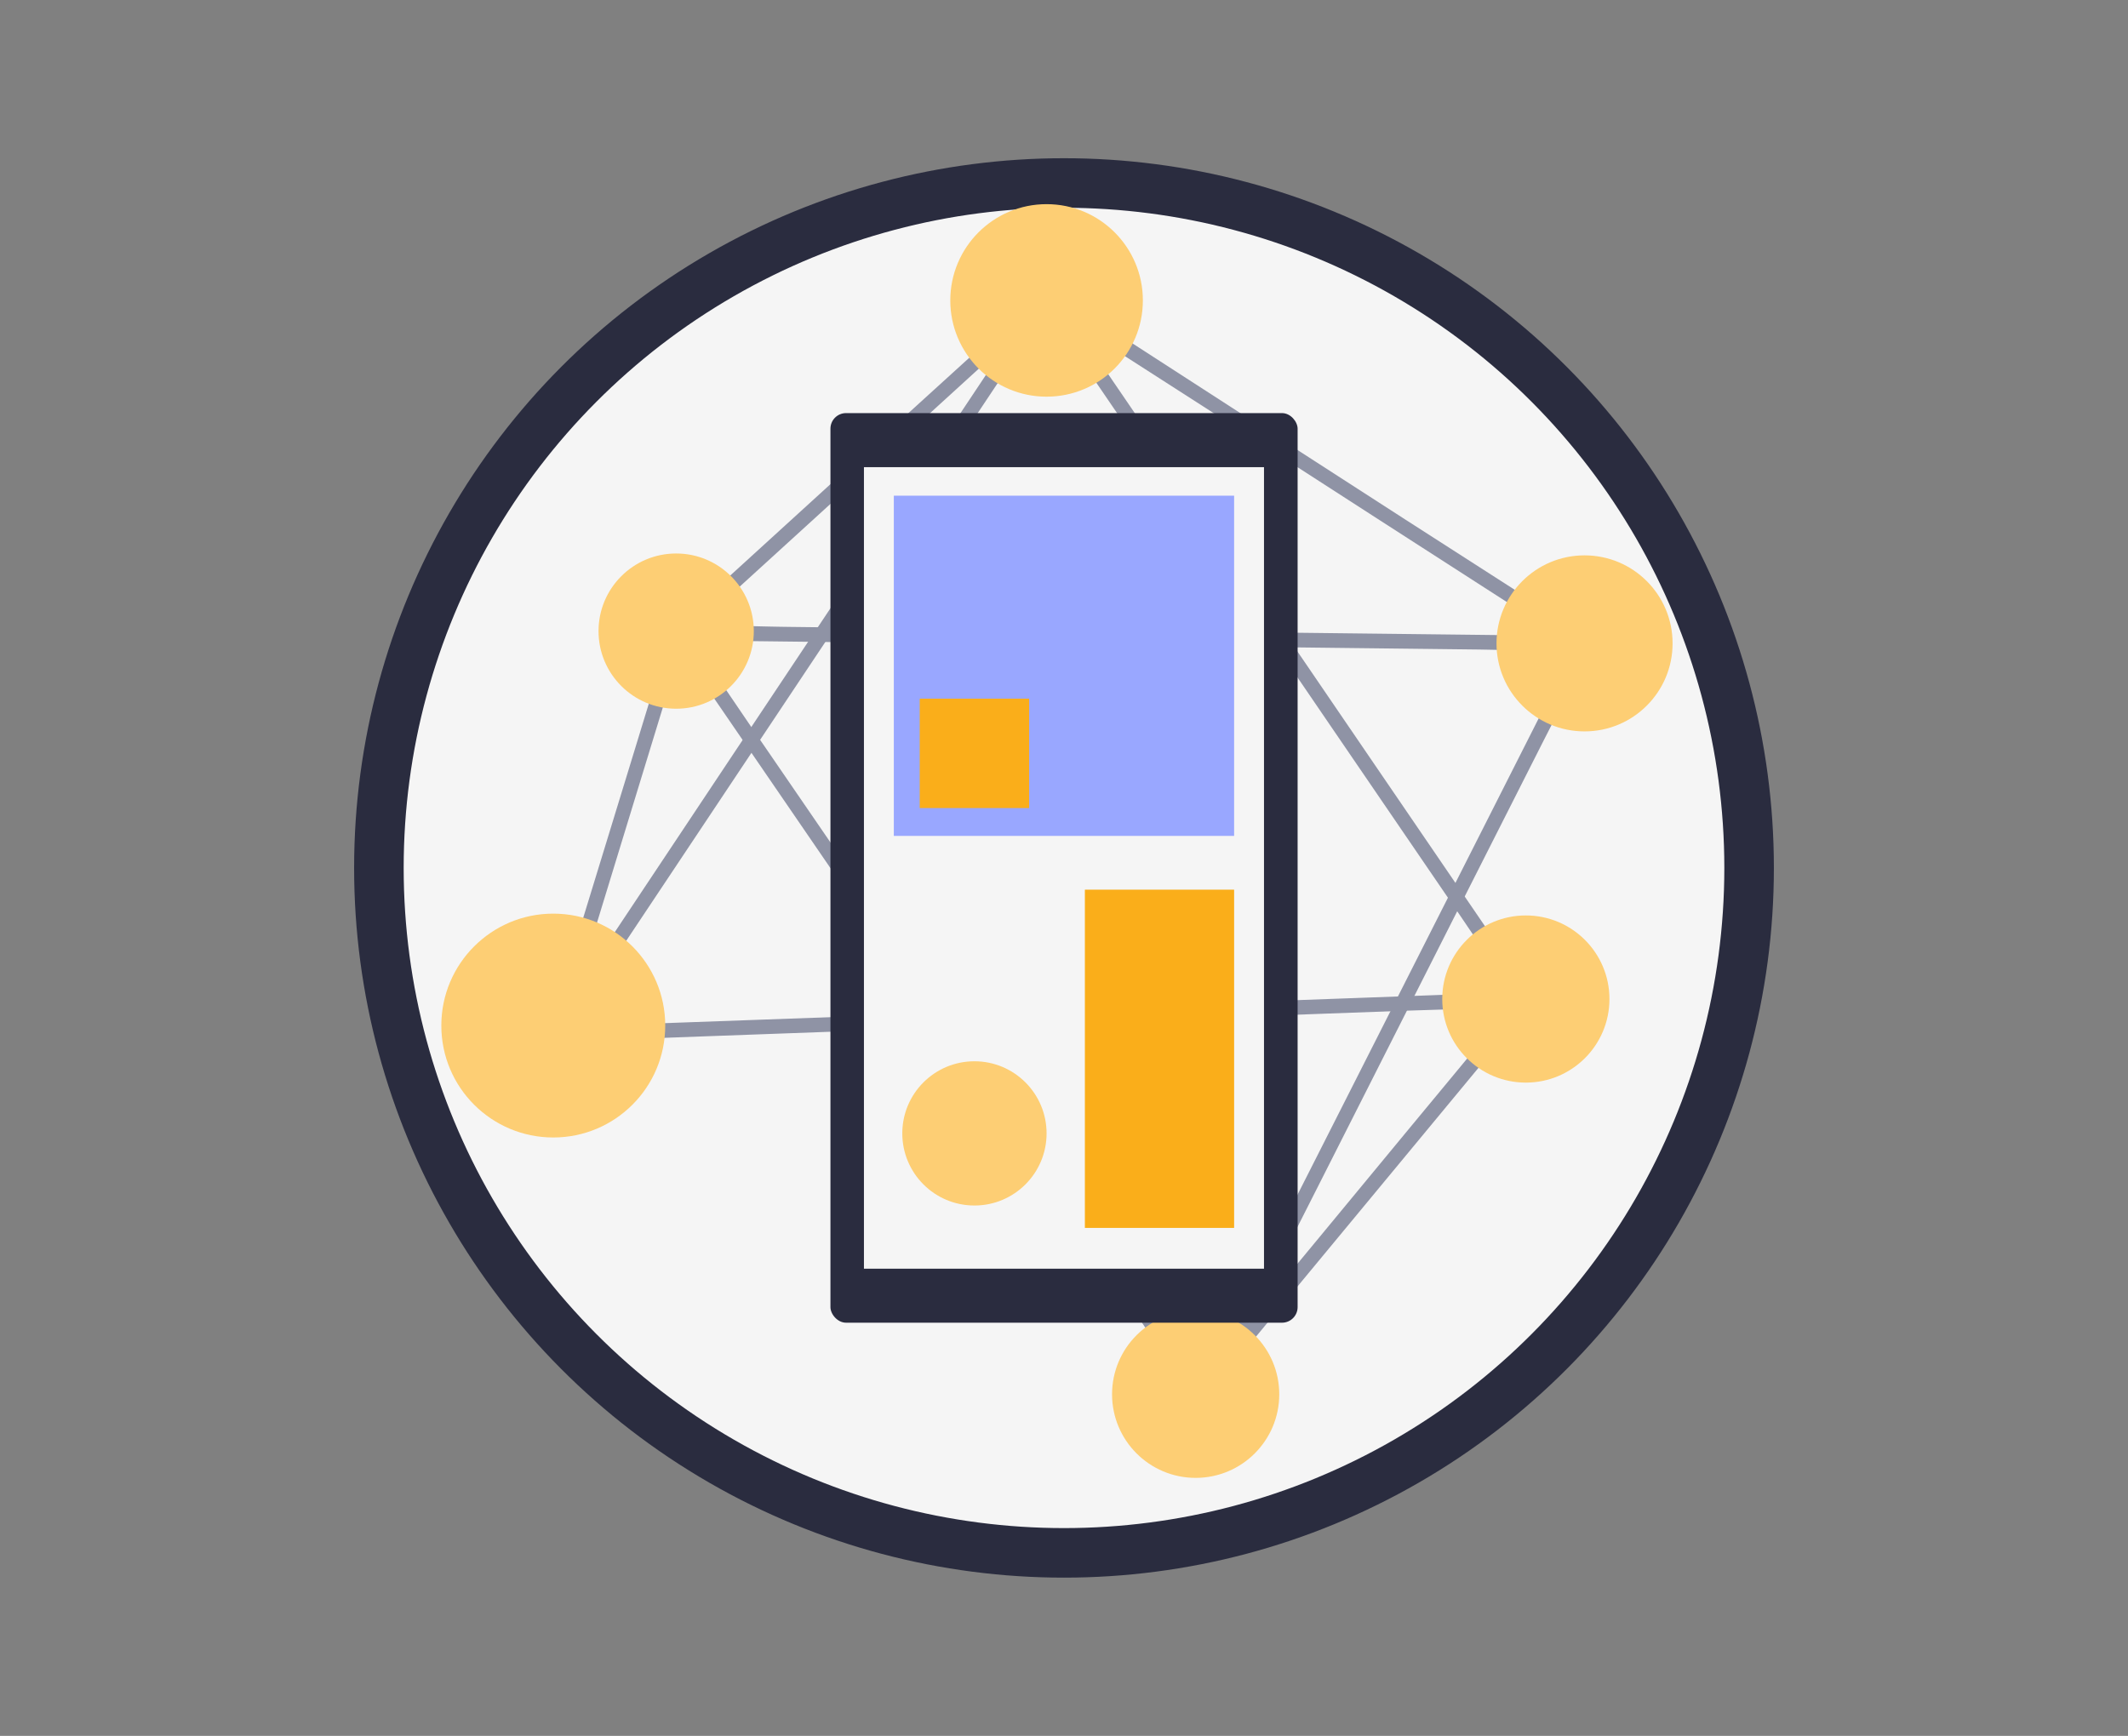 <svg id="Layer_1" data-name="Layer 1" xmlns="http://www.w3.org/2000/svg" viewBox="0 0 364 297"><rect x="0" y="0" width="364" height="297" fill="#808080" stroke="none"/><circle cx="182" cy="148.5" r="117.19" style="fill:#f5f5f5;stroke:#2a2c3f;stroke-miterlimit:10;stroke-width:8.477px"/><path d="M260.12,170.05l-5.56,6.72L241.12,193,224.93,212.6l-14.07,17c-2.26,2.74-4.66,5.42-6.81,8.25l-.1.12c-1,1.23.74,3,1.76,1.77l5.56-6.73,13.44-16.25L240.9,197.2l14.07-17c2.26-2.74,4.66-5.42,6.81-8.24a1.13,1.13,0,0,0,.1-.13c1-1.23-.74-3-1.76-1.76Z" style="fill:#8f93a5"/><path d="M114.77,108l-7.13,23.32L96.35,168.16l-2.6,8.51c-.47,1.54,1.94,2.2,2.41.66L103.3,154l11.28-36.88,2.6-8.51c.48-1.54-1.94-2.2-2.41-.66Z" style="fill:#8f93a5"/><path d="M178.39,51.91l9.18,5.91,22,14.13L236.15,89.1l22.94,14.77c3.7,2.38,7.33,5,11.16,7.19l.16.1c1.36.87,2.61-1.29,1.26-2.16l-9.18-5.91L240.55,89,213.91,71.81,191,57c-3.7-2.38-7.34-5-11.17-7.18l-.16-.11c-1.35-.87-2.61,1.29-1.26,2.16Z" style="fill:#8f93a5"/><path d="M270,109.45l-6.52,12.9-15.6,30.84L229,190.48,212.63,222.8c-2.63,5.2-5.36,10.36-7.89,15.6l-.12.22c-.72,1.44,1.43,2.7,2.16,1.26L213.3,227l15.61-30.85,18.86-37.29,16.35-32.31c2.63-5.2,5.35-10.36,7.89-15.61,0-.07.07-.15.11-.22.73-1.43-1.43-2.7-2.16-1.26Z" style="fill:#8f93a5"/><path d="M271,108.83l-15.46-.18-37.11-.43-44.63-.51-38.79-.45c-6.25-.07-12.56-.38-18.82-.21H116a1.25,1.25,0,0,0,0,2.5l15.46.18,37.11.43,44.63.51,38.79.45c6.26.07,12.56.38,18.82.22a2.09,2.09,0,0,1,.25,0,1.25,1.25,0,0,0,0-2.5Z" style="fill:#8f93a5"/><path d="M116.86,109.18l21.35-19.46,34-31,7.74-7c1.19-1.09-.59-2.85-1.77-1.77L156.79,69.4l-34,31-7.74,7c-1.19,1.08.59,2.85,1.77,1.77Z" style="fill:#8f93a5"/><path d="M177.94,50.2l-8.39,12.59L149.48,92.92l-24.27,36.43-21,31.56-6.85,10.28c-1.1,1.65-2.29,3.26-3.31,5l-.14.22c-.9,1.34,1.27,2.59,2.16,1.26L104.43,165l20.07-30.13,24.27-36.43,21-31.56,6.85-10.28c1.1-1.65,2.29-3.26,3.31-5l.14-.22c.9-1.34-1.27-2.59-2.16-1.26Z" style="fill:#8f93a5"/><path d="M177.94,51.46l8.21,12,19.54,28.64,23.63,34.62,20.55,30.09c3.3,4.84,6.53,9.74,9.91,14.53.05.06.09.13.14.2.9,1.32,3.07.07,2.16-1.26l-8.2-12-19.55-28.64L210.7,95l-20.54-30.1c-3.31-4.84-6.54-9.73-9.92-14.52l-.14-.21c-.9-1.32-3.07-.07-2.16,1.26Z" style="fill:#8f93a5"/><circle cx="179.02" cy="51.4" r="16.47" style="fill:#fdce74"/><path d="M114.9,108.92l8.92,13,21.42,31.27L171.16,191l22.41,32.71c3.63,5.3,7.2,10.66,10.9,15.91l.15.22c.91,1.32,3.07.08,2.16-1.26l-8.92-13-21.42-31.26-25.92-37.83L128.11,123.8c-3.63-5.31-7.19-10.66-10.9-15.91l-.15-.23c-.91-1.32-3.07-.07-2.16,1.26Z" style="fill:#8f93a5"/><path d="M95,178.25l16.57-.61,39.77-1.45,47.83-1.75,41.53-1.52c6.68-.24,13.38-.33,20.06-.73H261c1.6-.06,1.61-2.56,0-2.5l-16.57.61-39.77,1.45-47.83,1.75L115.3,175c-6.68.25-13.39.34-20.06.74H95c-1.61.06-1.61,2.56,0,2.5Z" style="fill:#8f93a5"/><circle cx="94.64" cy="175.47" r="19.15" style="fill:#fdce74"/><circle cx="115.66" cy="107.98" r="13.28" style="fill:#fdce74"/><circle cx="261" cy="170.93" r="14.3" style="fill:#fdce74"/><circle cx="271.04" cy="110.08" r="15.06" style="fill:#fdce74"/><circle cx="204.52" cy="238.56" r="14.3" style="fill:#fdce74"/><rect x="142.04" y="70.69" width="79.91" height="155.63" rx="2.67" transform="translate(364 297) rotate(180)" style="fill:#2a2c3f"/><rect x="147.79" y="79.93" width="68.43" height="137.14" transform="translate(364 297) rotate(180)" style="fill:#f5f5f5"/><rect x="152.89" y="84.81" width="58.21" height="58.21" style="fill:#99a7ff"/><rect x="157.32" y="119.54" width="18.72" height="18.72" style="fill:#faae1a"/><rect x="185.57" y="152.22" width="25.53" height="57.87" style="fill:#faae1a"/><circle cx="166.68" cy="193.92" r="12.34" style="fill:#fdce74"/></svg>